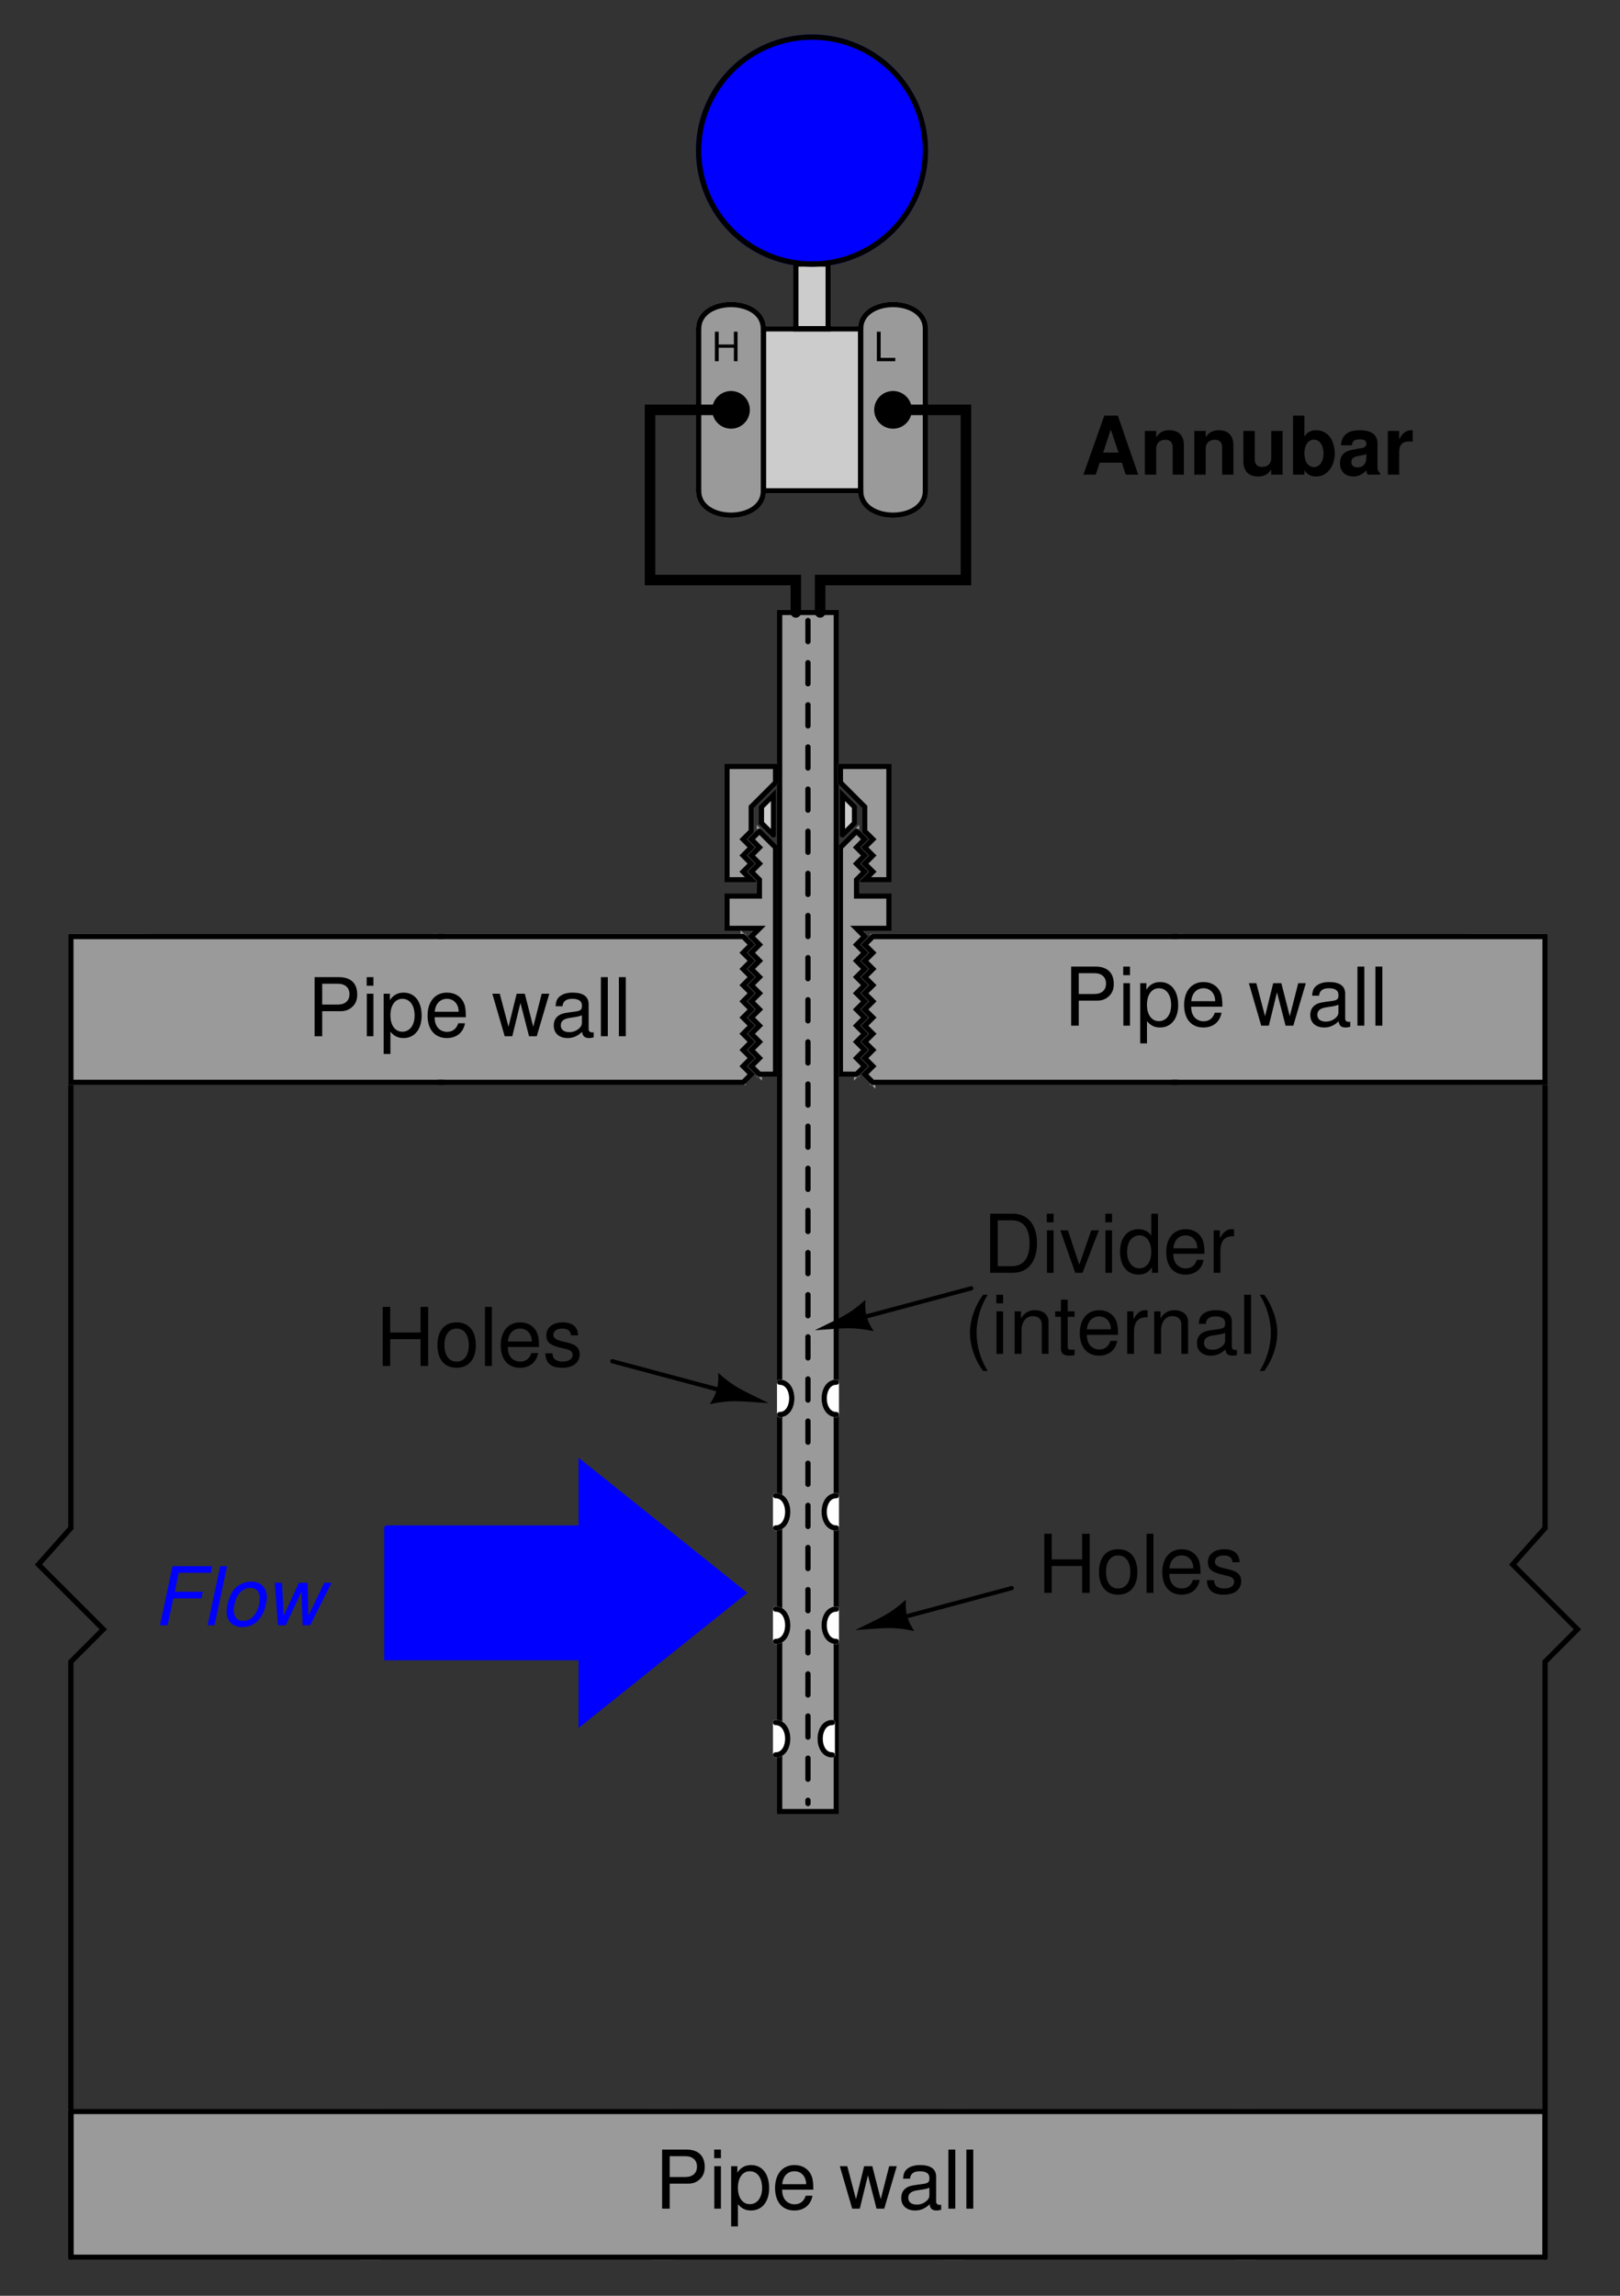 <?xml version="1.0" encoding="UTF-8"?>
<svg xmlns="http://www.w3.org/2000/svg" xmlns:xlink="http://www.w3.org/1999/xlink" viewBox="0 0 180 254.999" version="1.2">
<rect x="0" y="0" width="180" height="254.999" fill="#333333" stroke="none"/>
<defs>
<g>
<symbol overflow="visible" id="glyph0-0">
<path style="stroke:none;" d=""/>
</symbol>
<symbol overflow="visible" id="glyph0-1">
<path style="stroke:none;" d="M 1.656 -2.781 L 3.719 -2.781 C 4.234 -2.781 4.641 -2.938 4.984 -3.25 C 5.375 -3.609 5.547 -4.031 5.547 -4.641 C 5.547 -5.875 4.828 -6.562 3.531 -6.562 L 0.812 -6.562 L 0.812 0 L 1.656 0 Z M 1.656 -3.516 L 1.656 -5.828 L 3.406 -5.828 C 4.203 -5.828 4.688 -5.391 4.688 -4.672 C 4.688 -3.953 4.203 -3.516 3.406 -3.516 Z M 1.656 -3.516 "/>
</symbol>
<symbol overflow="visible" id="glyph0-2">
<path style="stroke:none;" d="M 1.344 -4.719 L 0.609 -4.719 L 0.609 0 L 1.344 0 Z M 1.344 -6.562 L 0.594 -6.562 L 0.594 -5.609 L 1.344 -5.609 Z M 1.344 -6.562 "/>
</symbol>
<symbol overflow="visible" id="glyph0-3">
<path style="stroke:none;" d="M 0.484 1.969 L 1.234 1.969 L 1.234 -0.5 C 1.641 -0.016 2.078 0.203 2.688 0.203 C 3.922 0.203 4.703 -0.781 4.703 -2.281 C 4.703 -3.859 3.938 -4.844 2.688 -4.844 C 2.047 -4.844 1.531 -4.562 1.172 -4 L 1.172 -4.719 L 0.484 -4.719 Z M 2.562 -4.156 C 3.391 -4.156 3.922 -3.422 3.922 -2.297 C 3.922 -1.219 3.375 -0.5 2.562 -0.5 C 1.75 -0.5 1.234 -1.219 1.234 -2.328 C 1.234 -3.422 1.75 -4.156 2.562 -4.156 Z M 2.562 -4.156 "/>
</symbol>
<symbol overflow="visible" id="glyph0-4">
<path style="stroke:none;" d="M 4.609 -2.109 C 4.609 -2.828 4.562 -3.266 4.422 -3.609 C 4.125 -4.391 3.406 -4.844 2.516 -4.844 C 1.203 -4.844 0.359 -3.859 0.359 -2.297 C 0.359 -0.734 1.172 0.203 2.5 0.203 C 3.578 0.203 4.328 -0.406 4.516 -1.438 L 3.766 -1.438 C 3.562 -0.812 3.125 -0.484 2.531 -0.484 C 2.047 -0.484 1.641 -0.703 1.391 -1.094 C 1.219 -1.375 1.156 -1.641 1.141 -2.109 Z M 1.156 -2.719 C 1.219 -3.594 1.75 -4.156 2.516 -4.156 C 3.281 -4.156 3.812 -3.562 3.812 -2.719 Z M 1.156 -2.719 "/>
</symbol>
<symbol overflow="visible" id="glyph0-5">
<path style="stroke:none;" d=""/>
</symbol>
<symbol overflow="visible" id="glyph0-6">
<path style="stroke:none;" d="M 4.984 0 L 6.375 -4.719 L 5.531 -4.719 L 4.594 -1.047 L 3.656 -4.719 L 2.75 -4.719 L 1.844 -1.047 L 0.875 -4.719 L 0.047 -4.719 L 1.422 0 L 2.266 0 L 3.172 -3.703 L 4.125 0 Z M 4.984 0 "/>
</symbol>
<symbol overflow="visible" id="glyph0-7">
<path style="stroke:none;" d="M 4.812 -0.438 C 4.734 -0.422 4.703 -0.422 4.656 -0.422 C 4.391 -0.422 4.25 -0.562 4.25 -0.797 L 4.25 -3.562 C 4.25 -4.406 3.641 -4.844 2.469 -4.844 C 1.781 -4.844 1.234 -4.656 0.906 -4.297 C 0.688 -4.062 0.609 -3.781 0.578 -3.328 L 1.344 -3.328 C 1.406 -3.891 1.75 -4.156 2.453 -4.156 C 3.125 -4.156 3.5 -3.906 3.5 -3.453 L 3.5 -3.266 C 3.484 -2.938 3.328 -2.812 2.719 -2.734 C 1.656 -2.594 1.5 -2.562 1.203 -2.453 C 0.656 -2.219 0.375 -1.797 0.375 -1.188 C 0.375 -0.328 0.969 0.203 1.922 0.203 C 2.516 0.203 3 0 3.531 -0.484 C 3.578 0 3.812 0.203 4.297 0.203 C 4.469 0.203 4.562 0.188 4.812 0.125 Z M 3.5 -1.484 C 3.5 -1.234 3.422 -1.078 3.203 -0.875 C 2.891 -0.594 2.531 -0.453 2.094 -0.453 C 1.5 -0.453 1.156 -0.734 1.156 -1.203 C 1.156 -1.703 1.484 -1.953 2.297 -2.062 C 3.094 -2.172 3.25 -2.219 3.5 -2.328 Z M 3.5 -1.484 "/>
</symbol>
<symbol overflow="visible" id="glyph0-8">
<path style="stroke:none;" d="M 1.375 -6.562 L 0.609 -6.562 L 0.609 0 L 1.375 0 Z M 1.375 -6.562 "/>
</symbol>
<symbol overflow="visible" id="glyph0-9">
<path style="stroke:none;" d="M 4.953 -2.984 L 4.953 0 L 5.797 0 L 5.797 -6.562 L 4.953 -6.562 L 4.953 -3.719 L 1.578 -3.719 L 1.578 -6.562 L 0.75 -6.562 L 0.75 0 L 1.578 0 L 1.578 -2.984 Z M 4.953 -2.984 "/>
</symbol>
<symbol overflow="visible" id="glyph0-10">
<path style="stroke:none;" d="M 2.453 -4.844 C 1.109 -4.844 0.328 -3.906 0.328 -2.328 C 0.328 -0.734 1.109 0.203 2.453 0.203 C 3.781 0.203 4.594 -0.734 4.594 -2.281 C 4.594 -3.922 3.812 -4.844 2.453 -4.844 Z M 2.453 -4.156 C 3.297 -4.156 3.812 -3.469 3.812 -2.297 C 3.812 -1.172 3.281 -0.484 2.453 -0.484 C 1.625 -0.484 1.109 -1.172 1.109 -2.328 C 1.109 -3.469 1.625 -4.156 2.453 -4.156 Z M 2.453 -4.156 "/>
</symbol>
<symbol overflow="visible" id="glyph0-11">
<path style="stroke:none;" d="M 3.938 -3.406 C 3.938 -4.328 3.328 -4.844 2.234 -4.844 C 1.141 -4.844 0.422 -4.281 0.422 -3.406 C 0.422 -2.672 0.797 -2.328 1.922 -2.047 L 2.625 -1.875 C 3.141 -1.75 3.344 -1.562 3.344 -1.234 C 3.344 -0.781 2.906 -0.484 2.25 -0.484 C 1.844 -0.484 1.5 -0.609 1.312 -0.797 C 1.203 -0.938 1.141 -1.078 1.094 -1.406 L 0.312 -1.406 C 0.344 -0.312 0.953 0.203 2.188 0.203 C 3.375 0.203 4.125 -0.375 4.125 -1.281 C 4.125 -1.984 3.734 -2.375 2.797 -2.594 L 2.078 -2.766 C 1.469 -2.922 1.203 -3.109 1.203 -3.453 C 1.203 -3.891 1.594 -4.156 2.203 -4.156 C 2.812 -4.156 3.125 -3.891 3.156 -3.406 Z M 3.938 -3.406 "/>
</symbol>
<symbol overflow="visible" id="glyph0-12">
<path style="stroke:none;" d="M 0.797 0 L 3.328 0 C 4.984 0 6 -1.234 6 -3.281 C 6 -5.312 5 -6.562 3.328 -6.562 L 0.797 -6.562 Z M 1.641 -0.734 L 1.641 -5.828 L 3.188 -5.828 C 4.484 -5.828 5.172 -4.953 5.172 -3.281 C 5.172 -1.609 4.484 -0.734 3.188 -0.734 Z M 1.641 -0.734 "/>
</symbol>
<symbol overflow="visible" id="glyph0-13">
<path style="stroke:none;" d="M 2.562 0 L 4.375 -4.719 L 3.531 -4.719 L 2.203 -0.891 L 0.938 -4.719 L 0.094 -4.719 L 1.75 0 Z M 2.562 0 "/>
</symbol>
<symbol overflow="visible" id="glyph0-14">
<path style="stroke:none;" d="M 4.453 -6.562 L 3.703 -6.562 L 3.703 -4.125 C 3.391 -4.594 2.891 -4.844 2.266 -4.844 C 1.031 -4.844 0.234 -3.875 0.234 -2.359 C 0.234 -0.781 1.016 0.203 2.281 0.203 C 2.938 0.203 3.391 -0.031 3.781 -0.625 L 3.781 0 L 4.453 0 Z M 2.391 -4.156 C 3.188 -4.156 3.703 -3.438 3.703 -2.297 C 3.703 -1.219 3.188 -0.5 2.391 -0.5 C 1.562 -0.5 1.016 -1.219 1.016 -2.328 C 1.016 -3.422 1.562 -4.156 2.391 -4.156 Z M 2.391 -4.156 "/>
</symbol>
<symbol overflow="visible" id="glyph0-15">
<path style="stroke:none;" d="M 0.625 -4.719 L 0.625 0 L 1.375 0 L 1.375 -2.453 C 1.391 -3.578 1.859 -4.094 2.891 -4.062 L 2.891 -4.828 C 2.766 -4.844 2.688 -4.844 2.594 -4.844 C 2.109 -4.844 1.75 -4.562 1.312 -3.859 L 1.312 -4.719 Z M 0.625 -4.719 "/>
</symbol>
<symbol overflow="visible" id="glyph0-16">
<path style="stroke:none;" d="M 2.125 -6.562 C 1.219 -5.375 0.656 -3.75 0.656 -2.328 C 0.656 -0.906 1.219 0.734 2.125 1.906 L 2.625 1.906 C 1.828 0.625 1.391 -0.891 1.391 -2.328 C 1.391 -3.766 1.828 -5.281 2.625 -6.562 Z M 2.125 -6.562 "/>
</symbol>
<symbol overflow="visible" id="glyph0-17">
<path style="stroke:none;" d="M 0.625 -4.719 L 0.625 0 L 1.391 0 L 1.391 -2.594 C 1.391 -3.562 1.891 -4.188 2.656 -4.188 C 3.266 -4.188 3.641 -3.828 3.641 -3.266 L 3.641 0 L 4.391 0 L 4.391 -3.562 C 4.391 -4.344 3.797 -4.844 2.891 -4.844 C 2.188 -4.844 1.734 -4.578 1.328 -3.922 L 1.328 -4.719 Z M 0.625 -4.719 "/>
</symbol>
<symbol overflow="visible" id="glyph0-18">
<path style="stroke:none;" d="M 2.281 -4.719 L 1.516 -4.719 L 1.516 -6.016 L 0.766 -6.016 L 0.766 -4.719 L 0.125 -4.719 L 0.125 -4.109 L 0.766 -4.109 L 0.766 -0.547 C 0.766 -0.047 1.094 0.203 1.672 0.203 C 1.875 0.203 2.031 0.188 2.281 0.141 L 2.281 -0.484 C 2.172 -0.453 2.078 -0.453 1.922 -0.453 C 1.609 -0.453 1.516 -0.547 1.516 -0.875 L 1.516 -4.109 L 2.281 -4.109 Z M 2.281 -4.719 "/>
</symbol>
<symbol overflow="visible" id="glyph0-19">
<path style="stroke:none;" d="M 0.844 1.906 C 1.734 0.734 2.297 -0.906 2.297 -2.328 C 2.297 -3.75 1.734 -5.375 0.844 -6.562 L 0.344 -6.562 C 1.141 -5.281 1.578 -3.766 1.578 -2.328 C 1.578 -0.891 1.141 0.625 0.344 1.906 Z M 0.844 1.906 "/>
</symbol>
<symbol overflow="visible" id="glyph1-0">
<path style="stroke:none;" d=""/>
</symbol>
<symbol overflow="visible" id="glyph1-1">
<path style="stroke:none;" d="M 2.297 -2.984 L 5.422 -2.984 L 5.578 -3.719 L 2.453 -3.719 L 2.891 -5.828 L 6.453 -5.828 L 6.609 -6.562 L 2.203 -6.562 L 0.812 0 L 1.656 0 Z M 2.297 -2.984 "/>
</symbol>
<symbol overflow="visible" id="glyph1-2">
<path style="stroke:none;" d="M 2.766 -6.562 L 2 -6.562 L 0.609 0 L 1.375 0 Z M 2.766 -6.562 "/>
</symbol>
<symbol overflow="visible" id="glyph1-3">
<path style="stroke:none;" d="M 3.453 -4.844 C 2.625 -4.844 1.875 -4.469 1.422 -3.812 C 1.016 -3.234 0.719 -2.234 0.719 -1.469 C 0.719 -0.484 1.406 0.203 2.422 0.203 C 3.281 0.203 3.969 -0.141 4.469 -0.844 C 4.891 -1.406 5.188 -2.391 5.188 -3.172 C 5.188 -3.641 5 -4.109 4.688 -4.406 C 4.391 -4.703 3.984 -4.844 3.453 -4.844 Z M 3.344 -4.156 C 4 -4.156 4.391 -3.734 4.391 -3 C 4.391 -2.469 4.25 -1.875 4 -1.438 C 3.656 -0.812 3.172 -0.484 2.547 -0.484 C 1.906 -0.484 1.516 -0.922 1.516 -1.656 C 1.516 -2.172 1.672 -2.766 1.906 -3.219 C 2.234 -3.828 2.75 -4.156 3.344 -4.156 Z M 3.344 -4.156 "/>
</symbol>
<symbol overflow="visible" id="glyph1-4">
<path style="stroke:none;" d="M 5 0 L 7.375 -4.719 L 6.562 -4.719 L 4.797 -1.047 L 4.703 -4.719 L 3.75 -4.719 L 2.047 -1.047 L 1.875 -4.719 L 1.062 -4.719 L 1.422 0 L 2.281 0 L 4.047 -3.766 L 4.156 0 Z M 5 0 "/>
</symbol>
<symbol overflow="visible" id="glyph2-0">
<path style="stroke:none;" d=""/>
</symbol>
<symbol overflow="visible" id="glyph2-1">
<path style="stroke:none;" d="M 2.484 -1.5 L 2.484 0 L 2.891 0 L 2.891 -3.281 L 2.484 -3.281 L 2.484 -1.859 L 0.797 -1.859 L 0.797 -3.281 L 0.375 -3.281 L 0.375 0 L 0.797 0 L 0.797 -1.5 Z M 2.484 -1.5 "/>
</symbol>
<symbol overflow="visible" id="glyph2-2">
<path style="stroke:none;" d="M 0.781 -3.281 L 0.359 -3.281 L 0.359 0 L 2.406 0 L 2.406 -0.375 L 0.781 -0.375 Z M 0.781 -3.281 "/>
</symbol>
<symbol overflow="visible" id="glyph3-0">
<path style="stroke:none;" d=""/>
</symbol>
<symbol overflow="visible" id="glyph3-1">
<path style="stroke:none;" d="M 4.516 -1.328 L 4.938 0 L 6.328 0 L 4.062 -6.562 L 2.562 -6.562 L 0.234 0 L 1.609 0 L 2.047 -1.328 Z M 4.141 -2.453 L 2.438 -2.453 L 3.281 -5.016 Z M 4.141 -2.453 "/>
</symbol>
<symbol overflow="visible" id="glyph3-2">
<path style="stroke:none;" d="M 0.562 -4.859 L 0.562 0 L 1.828 0 L 1.828 -2.922 C 1.828 -3.484 2.219 -3.875 2.844 -3.875 C 3.391 -3.875 3.656 -3.578 3.656 -3 L 3.656 0 L 4.906 0 L 4.906 -3.266 C 4.906 -4.344 4.328 -4.938 3.281 -4.938 C 2.625 -4.938 2.188 -4.703 1.828 -4.156 L 1.828 -4.859 Z M 0.562 -4.859 "/>
</symbol>
<symbol overflow="visible" id="glyph3-3">
<path style="stroke:none;" d="M 4.875 0 L 4.875 -4.859 L 3.609 -4.859 L 3.609 -1.812 C 3.609 -1.234 3.219 -0.859 2.594 -0.859 C 2.047 -0.859 1.781 -1.156 1.781 -1.734 L 1.781 -4.859 L 0.516 -4.859 L 0.516 -1.469 C 0.516 -0.391 1.109 0.203 2.156 0.203 C 2.812 0.203 3.25 -0.031 3.609 -0.578 L 3.609 0 Z M 4.875 0 "/>
</symbol>
<symbol overflow="visible" id="glyph3-4">
<path style="stroke:none;" d="M 0.531 -6.562 L 0.531 0 L 1.797 0 L 1.797 -0.5 C 2.094 -0.016 2.516 0.203 3.125 0.203 C 4.297 0.203 5.172 -0.906 5.172 -2.359 C 5.172 -3.031 4.984 -3.688 4.656 -4.156 C 4.312 -4.641 3.719 -4.938 3.125 -4.938 C 2.516 -4.938 2.094 -4.719 1.797 -4.234 L 1.797 -6.562 Z M 2.859 -3.891 C 3.469 -3.891 3.922 -3.266 3.922 -2.359 C 3.922 -1.469 3.484 -0.844 2.859 -0.844 C 2.219 -0.844 1.797 -1.453 1.797 -2.391 C 1.797 -3.281 2.219 -3.891 2.859 -3.891 Z M 2.859 -3.891 "/>
</symbol>
<symbol overflow="visible" id="glyph3-5">
<path style="stroke:none;" d="M 4.719 -0.156 C 4.5 -0.359 4.422 -0.5 4.422 -0.75 L 4.422 -3.453 C 4.422 -4.438 3.75 -4.938 2.438 -4.938 C 1.125 -4.938 0.438 -4.391 0.359 -3.266 L 1.578 -3.266 C 1.641 -3.766 1.844 -3.922 2.469 -3.922 C 2.953 -3.922 3.188 -3.766 3.188 -3.438 C 3.188 -3.281 3.109 -3.141 2.984 -3.062 C 2.812 -2.969 2.812 -2.969 2.188 -2.875 L 1.688 -2.781 C 0.719 -2.625 0.25 -2.125 0.25 -1.25 C 0.25 -0.375 0.844 0.203 1.734 0.203 C 2.266 0.203 2.75 -0.016 3.203 -0.484 C 3.203 -0.234 3.234 -0.141 3.344 0 L 4.719 0 Z M 3.188 -1.953 C 3.188 -1.219 2.828 -0.812 2.203 -0.812 C 1.766 -0.812 1.516 -1.031 1.516 -1.391 C 1.516 -1.766 1.703 -1.953 2.234 -2.062 L 2.656 -2.141 C 3 -2.203 3.047 -2.219 3.188 -2.297 Z M 3.188 -1.953 "/>
</symbol>
<symbol overflow="visible" id="glyph3-6">
<path style="stroke:none;" d="M 0.562 -4.859 L 0.562 0 L 1.828 0 L 1.828 -2.578 C 1.828 -3.328 2.203 -3.688 2.938 -3.688 C 3.062 -3.688 3.156 -3.688 3.328 -3.656 L 3.328 -4.938 C 3.266 -4.938 3.234 -4.938 3.172 -4.938 C 2.594 -4.938 2.109 -4.562 1.828 -3.906 L 1.828 -4.859 Z M 0.562 -4.859 "/>
</symbol>
</g>
<clipPath id="clip1">
  <path d="M 0.5 99 L 17 99 L 17 254.5 L 0.5 254.5 Z M 0.5 99 "/>
</clipPath>
<clipPath id="clip2">
  <path d="M 163 99 L 179.5 99 L 179.5 254.5 L 163 254.5 Z M 163 99 "/>
</clipPath>
<clipPath id="clip3">
  <path d="M 72 0.5 L 108 0.5 L 108 35 L 72 35 Z M 72 0.5 "/>
</clipPath>
<clipPath id="clip4">
  <path d="M 72 0.5 L 108 0.5 L 108 35 L 72 35 Z M 72 0.5 "/>
</clipPath>
</defs>
<g id="surface1">
<path style="fill-rule:evenodd;fill:rgb(60.352%,60.352%,60.352%);fill-opacity:1;stroke-width:5.85;stroke-linecap:round;stroke-linejoin:miter;stroke:rgb(60.352%,60.352%,60.352%);stroke-opacity:1;stroke-miterlimit:6;" d="M 964.766 1504.756 L 964.766 1342.763 L 955.742 1351.748 L 964.766 1360.732 L 955.742 1369.756 L 964.766 1378.74 L 955.742 1387.763 L 964.766 1396.748 L 955.742 1405.732 L 964.766 1414.756 L 955.742 1423.74 L 964.766 1432.763 L 955.742 1441.748 L 964.766 1450.732 L 955.742 1459.756 L 964.766 1468.74 L 955.742 1477.763 L 964.766 1486.748 L 955.742 1495.732 L 964.766 1504.756 " transform="matrix(0.1,0,0,-0.1,0.5,254.499)"/>
<path style="fill-rule:evenodd;fill:rgb(60.352%,60.352%,60.352%);fill-opacity:1;stroke-width:5.85;stroke-linecap:round;stroke-linejoin:miter;stroke:rgb(60.352%,60.352%,60.352%);stroke-opacity:1;stroke-miterlimit:6;" d="M 964.766 1342.763 L 1306.758 1342.763 L 1306.758 1504.756 L 964.766 1504.756 Z M 964.766 1342.763 " transform="matrix(0.1,0,0,-0.1,0.5,254.499)"/>
<path style="fill-rule:evenodd;fill:rgb(60.352%,60.352%,60.352%);fill-opacity:1;stroke-width:5.85;stroke-linecap:round;stroke-linejoin:miter;stroke:rgb(60.352%,60.352%,60.352%);stroke-opacity:1;stroke-miterlimit:6;" d="M 73.75 37.763 L 415.742 37.763 L 415.742 199.756 L 73.75 199.756 Z M 73.75 37.763 " transform="matrix(0.1,0,0,-0.1,0.5,254.499)"/>
<path style="fill-rule:evenodd;fill:rgb(60.352%,60.352%,60.352%);fill-opacity:1;stroke-width:5.85;stroke-linecap:round;stroke-linejoin:miter;stroke:rgb(60.352%,60.352%,60.352%);stroke-opacity:1;stroke-miterlimit:6;" d="M 397.734 37.763 L 739.766 37.763 L 739.766 199.756 L 397.734 199.756 Z M 397.734 37.763 " transform="matrix(0.1,0,0,-0.1,0.5,254.499)"/>
<path style="fill-rule:evenodd;fill:rgb(60.352%,60.352%,60.352%);fill-opacity:1;stroke-width:5.85;stroke-linecap:round;stroke-linejoin:miter;stroke:rgb(60.352%,60.352%,60.352%);stroke-opacity:1;stroke-miterlimit:6;" d="M 721.758 37.763 L 1063.75 37.763 L 1063.75 199.756 L 721.758 199.756 Z M 721.758 37.763 " transform="matrix(0.1,0,0,-0.1,0.5,254.499)"/>
<path style="fill-rule:evenodd;fill:rgb(60.352%,60.352%,60.352%);fill-opacity:1;stroke-width:5.85;stroke-linecap:round;stroke-linejoin:miter;stroke:rgb(60.352%,60.352%,60.352%);stroke-opacity:1;stroke-miterlimit:6;" d="M 1045.742 37.763 L 1387.734 37.763 L 1387.734 199.756 L 1045.742 199.756 Z M 1045.742 37.763 " transform="matrix(0.1,0,0,-0.1,0.5,254.499)"/>
<path style="fill-rule:evenodd;fill:rgb(60.352%,60.352%,60.352%);fill-opacity:1;stroke-width:5.85;stroke-linecap:round;stroke-linejoin:miter;stroke:rgb(60.352%,60.352%,60.352%);stroke-opacity:1;stroke-miterlimit:6;" d="M 1369.766 37.763 L 1711.758 37.763 L 1711.758 199.756 L 1369.766 199.756 Z M 1369.766 37.763 " transform="matrix(0.1,0,0,-0.1,0.5,254.499)"/>
<path style="fill:none;stroke-width:5.85;stroke-linecap:round;stroke-linejoin:miter;stroke:rgb(0%,0%,0%);stroke-opacity:1;stroke-miterlimit:6;" d="M 964.766 1504.756 L 1621.758 1504.756 L 1621.758 1342.763 L 964.766 1342.763 L 955.742 1351.748 L 964.766 1360.732 L 955.742 1369.756 L 964.766 1378.74 L 955.742 1387.763 L 964.766 1396.748 L 955.742 1405.732 L 964.766 1414.756 L 955.742 1423.74 L 964.766 1432.763 L 955.742 1441.748 L 964.766 1450.732 L 955.742 1459.756 L 964.766 1468.74 L 955.742 1477.763 L 964.766 1486.748 L 955.742 1495.732 L 964.766 1504.756 " transform="matrix(0.1,0,0,-0.1,0.5,254.499)"/>
<path style="fill:none;stroke-width:5.85;stroke-linecap:round;stroke-linejoin:miter;stroke:rgb(0%,0%,0%);stroke-opacity:1;stroke-miterlimit:6;" d="M 73.75 199.756 L 73.75 37.763 L 1711.758 37.763 L 1711.758 199.756 L 73.75 199.756 " transform="matrix(0.1,0,0,-0.1,0.5,254.499)"/>
<g clip-path="url(#clip1)" clip-rule="nonzero">
<path style="fill:none;stroke-width:5.85;stroke-linecap:round;stroke-linejoin:miter;stroke:rgb(0%,0%,0%);stroke-opacity:1;stroke-miterlimit:6;" d="M 73.75 37.763 L 73.75 699.248 L 109.766 735.263 L 37.734 807.256 L 73.75 847.763 L 73.75 1504.756 " transform="matrix(0.1,0,0,-0.1,0.5,254.499)"/>
</g>
<g clip-path="url(#clip2)" clip-rule="nonzero">
<path style="fill:none;stroke-width:5.85;stroke-linecap:round;stroke-linejoin:miter;stroke:rgb(0%,0%,0%);stroke-opacity:1;stroke-miterlimit:6;" d="M 1711.758 37.763 L 1711.758 699.248 L 1747.734 735.263 L 1675.742 807.256 L 1711.758 847.763 L 1711.758 1504.756 " transform="matrix(0.1,0,0,-0.1,0.5,254.499)"/>
</g>
<g style="fill:rgb(0%,0%,0%);fill-opacity:1;">
  <use xlink:href="#glyph0-1" x="72.755" y="245.324"/>
  <use xlink:href="#glyph0-2" x="78.758" y="245.324"/>
  <use xlink:href="#glyph0-3" x="80.756" y="245.324"/>
  <use xlink:href="#glyph0-4" x="85.76" y="245.324"/>
  <use xlink:href="#glyph0-5" x="90.764" y="245.324"/>
  <use xlink:href="#glyph0-6" x="93.266" y="245.324"/>
  <use xlink:href="#glyph0-7" x="99.764" y="245.324"/>
  <use xlink:href="#glyph0-8" x="104.768" y="245.324"/>
  <use xlink:href="#glyph0-8" x="106.766" y="245.324"/>
</g>
<path style="fill-rule:evenodd;fill:rgb(60.352%,60.352%,60.352%);fill-opacity:1;stroke-width:5.85;stroke-linecap:round;stroke-linejoin:miter;stroke:rgb(60.352%,60.352%,60.352%);stroke-opacity:1;stroke-miterlimit:6;" d="M 838.75 1513.74 L 838.75 1351.748 L 829.766 1360.732 L 838.75 1369.756 L 829.766 1378.74 L 838.75 1387.763 L 829.766 1396.748 L 838.75 1405.732 L 829.766 1414.756 L 838.75 1423.74 L 829.766 1432.763 L 838.75 1441.748 L 829.766 1450.732 L 838.75 1459.756 L 829.766 1468.74 L 838.75 1477.763 L 829.766 1486.748 L 838.75 1495.732 L 829.766 1504.756 L 838.75 1513.74 " transform="matrix(0.1,0,0,-0.1,0.5,254.499)"/>
<path style="fill-rule:evenodd;fill:rgb(60.352%,60.352%,60.352%);fill-opacity:1;stroke-width:5.85;stroke-linecap:round;stroke-linejoin:miter;stroke:rgb(60.352%,60.352%,60.352%);stroke-opacity:1;stroke-miterlimit:6;" d="M 946.758 1513.74 L 946.758 1351.748 L 955.742 1360.732 L 946.758 1369.756 L 955.742 1378.74 L 946.758 1387.763 L 955.742 1396.748 L 946.758 1405.732 L 955.742 1414.756 L 946.758 1423.74 L 955.742 1432.763 L 946.758 1441.748 L 955.742 1450.732 L 946.758 1459.756 L 955.742 1468.74 L 946.758 1477.763 L 955.742 1486.748 L 946.758 1495.732 L 955.742 1504.756 L 946.758 1513.74 " transform="matrix(0.1,0,0,-0.1,0.5,254.499)"/>
<path style="fill-rule:evenodd;fill:rgb(60.352%,60.352%,60.352%);fill-opacity:1;stroke-width:5.85;stroke-linecap:round;stroke-linejoin:miter;stroke:rgb(60.352%,60.352%,60.352%);stroke-opacity:1;stroke-miterlimit:6;" d="M 802.734 1513.74 L 838.75 1513.74 L 838.75 1549.756 L 802.734 1549.756 Z M 802.734 1513.74 " transform="matrix(0.1,0,0,-0.1,0.5,254.499)"/>
<path style="fill-rule:evenodd;fill:rgb(60.352%,60.352%,60.352%);fill-opacity:1;stroke-width:5.85;stroke-linecap:round;stroke-linejoin:miter;stroke:rgb(60.352%,60.352%,60.352%);stroke-opacity:1;stroke-miterlimit:6;" d="M 946.758 1513.74 L 982.734 1513.74 L 982.734 1549.756 L 946.758 1549.756 Z M 946.758 1513.74 " transform="matrix(0.1,0,0,-0.1,0.5,254.499)"/>
<path style="fill-rule:evenodd;fill:rgb(60.352%,60.352%,60.352%);fill-opacity:1;stroke-width:5.85;stroke-linecap:round;stroke-linejoin:miter;stroke:rgb(60.352%,60.352%,60.352%);stroke-opacity:1;stroke-miterlimit:6;" d="M 838.75 1351.748 L 856.758 1351.748 L 856.758 1549.756 L 838.75 1549.756 Z M 838.75 1351.748 " transform="matrix(0.1,0,0,-0.1,0.5,254.499)"/>
<path style="fill-rule:evenodd;fill:rgb(60.352%,60.352%,60.352%);fill-opacity:1;stroke-width:5.85;stroke-linecap:round;stroke-linejoin:miter;stroke:rgb(60.352%,60.352%,60.352%);stroke-opacity:1;stroke-miterlimit:6;" d="M 928.75 1351.748 L 946.758 1351.748 L 946.758 1549.756 L 928.75 1549.756 Z M 928.75 1351.748 " transform="matrix(0.1,0,0,-0.1,0.5,254.499)"/>
<path style="fill-rule:evenodd;fill:rgb(60.352%,60.352%,60.352%);fill-opacity:1;stroke-width:5.85;stroke-linecap:round;stroke-linejoin:miter;stroke:rgb(60.352%,60.352%,60.352%);stroke-opacity:1;stroke-miterlimit:6;" d="M 856.758 1549.756 L 838.75 1549.756 L 838.75 1621.748 L 856.758 1603.74 L 856.758 1549.756 " transform="matrix(0.1,0,0,-0.1,0.5,254.499)"/>
<path style="fill-rule:evenodd;fill:rgb(60.352%,60.352%,60.352%);fill-opacity:1;stroke-width:5.85;stroke-linecap:round;stroke-linejoin:miter;stroke:rgb(60.352%,60.352%,60.352%);stroke-opacity:1;stroke-miterlimit:6;" d="M 928.75 1549.756 L 946.758 1549.756 L 946.758 1621.748 L 928.75 1603.74 L 928.75 1549.756 " transform="matrix(0.1,0,0,-0.1,0.5,254.499)"/>
<path style="fill-rule:evenodd;fill:rgb(60.352%,60.352%,60.352%);fill-opacity:1;stroke-width:5.85;stroke-linecap:round;stroke-linejoin:miter;stroke:rgb(60.352%,60.352%,60.352%);stroke-opacity:1;stroke-miterlimit:6;" d="M 838.75 1621.748 L 838.75 1567.763 L 829.766 1576.748 L 838.75 1585.732 L 829.766 1594.756 L 838.75 1603.74 L 829.766 1612.763 L 838.75 1621.748 " transform="matrix(0.1,0,0,-0.1,0.5,254.499)"/>
<path style="fill-rule:evenodd;fill:rgb(60.352%,60.352%,60.352%);fill-opacity:1;stroke-width:5.85;stroke-linecap:round;stroke-linejoin:miter;stroke:rgb(60.352%,60.352%,60.352%);stroke-opacity:1;stroke-miterlimit:6;" d="M 946.758 1621.748 L 946.758 1567.763 L 955.742 1576.748 L 946.758 1585.732 L 955.742 1594.756 L 946.758 1603.74 L 955.742 1612.763 L 946.758 1621.748 " transform="matrix(0.1,0,0,-0.1,0.5,254.499)"/>
<path style="fill:none;stroke-width:5.85;stroke-linecap:round;stroke-linejoin:miter;stroke:rgb(0%,0%,0%);stroke-opacity:1;stroke-miterlimit:6;" d="M 838.75 1621.748 L 856.758 1603.74 L 856.758 1351.748 L 838.75 1351.748 L 829.766 1360.732 L 838.75 1369.756 L 829.766 1378.74 L 838.75 1387.763 L 829.766 1396.748 L 838.75 1405.732 L 829.766 1414.756 L 838.75 1423.74 L 829.766 1432.763 L 838.75 1441.748 L 829.766 1450.732 L 838.75 1459.756 L 829.766 1468.74 L 838.75 1477.763 L 829.766 1486.748 L 838.75 1495.732 L 829.766 1504.756 L 838.75 1513.74 L 802.734 1513.74 L 802.734 1549.756 L 838.75 1549.756 L 838.75 1567.763 L 829.766 1576.748 L 838.75 1585.732 L 829.766 1594.756 L 838.75 1603.74 L 829.766 1612.763 L 838.75 1621.748 " transform="matrix(0.1,0,0,-0.1,0.5,254.499)"/>
<path style="fill:none;stroke-width:5.85;stroke-linecap:round;stroke-linejoin:miter;stroke:rgb(0%,0%,0%);stroke-opacity:1;stroke-miterlimit:6;" d="M 946.758 1621.748 L 928.75 1603.74 L 928.75 1351.748 L 946.758 1351.748 L 955.742 1360.732 L 946.758 1369.756 L 955.742 1378.74 L 946.758 1387.763 L 955.742 1396.748 L 946.758 1405.732 L 955.742 1414.756 L 946.758 1423.74 L 955.742 1432.763 L 946.758 1441.748 L 955.742 1450.732 L 946.758 1459.756 L 955.742 1468.74 L 946.758 1477.763 L 955.742 1486.748 L 946.758 1495.732 L 955.742 1504.756 L 946.758 1513.74 L 982.734 1513.74 L 982.734 1549.756 L 946.758 1549.756 L 946.758 1567.763 L 955.742 1576.748 L 946.758 1585.732 L 955.742 1594.756 L 946.758 1603.74 L 955.742 1612.763 L 946.758 1621.748 " transform="matrix(0.1,0,0,-0.1,0.5,254.499)"/>
<path style="fill-rule:evenodd;fill:rgb(60.352%,60.352%,60.352%);fill-opacity:1;stroke-width:5.85;stroke-linecap:round;stroke-linejoin:miter;stroke:rgb(60.352%,60.352%,60.352%);stroke-opacity:1;stroke-miterlimit:6;" d="M 1306.758 1342.763 L 1711.758 1342.763 L 1711.758 1504.756 L 1306.758 1504.756 Z M 1306.758 1342.763 " transform="matrix(0.1,0,0,-0.1,0.5,254.499)"/>
<g style="fill:rgb(0%,0%,0%);fill-opacity:1;">
  <use xlink:href="#glyph0-1" x="118.205" y="113.924"/>
  <use xlink:href="#glyph0-2" x="124.208" y="113.924"/>
  <use xlink:href="#glyph0-3" x="126.206" y="113.924"/>
  <use xlink:href="#glyph0-4" x="131.21" y="113.924"/>
  <use xlink:href="#glyph0-5" x="136.214" y="113.924"/>
  <use xlink:href="#glyph0-6" x="138.716" y="113.924"/>
  <use xlink:href="#glyph0-7" x="145.214" y="113.924"/>
  <use xlink:href="#glyph0-8" x="150.218" y="113.924"/>
  <use xlink:href="#glyph0-8" x="152.216" y="113.924"/>
</g>
<path style="fill:none;stroke-width:5.85;stroke-linecap:round;stroke-linejoin:miter;stroke:rgb(0%,0%,0%);stroke-opacity:1;stroke-miterlimit:6;" d="M 1297.734 1342.763 L 1711.758 1342.763 L 1711.758 1504.756 L 1297.734 1504.756 " transform="matrix(0.1,0,0,-0.1,0.5,254.499)"/>
<path style="fill-rule:evenodd;fill:rgb(60.352%,60.352%,60.352%);fill-opacity:1;stroke-width:5.85;stroke-linecap:round;stroke-linejoin:miter;stroke:rgb(60.352%,60.352%,60.352%);stroke-opacity:1;stroke-miterlimit:6;" d="M 820.742 1342.763 L 820.742 1504.756 L 829.766 1495.732 L 820.742 1486.748 L 829.766 1477.763 L 820.742 1468.74 L 829.766 1459.756 L 820.742 1450.732 L 829.766 1441.748 L 820.742 1432.763 L 829.766 1423.74 L 820.742 1414.756 L 829.766 1405.732 L 820.742 1396.748 L 829.766 1387.763 L 820.742 1378.74 L 829.766 1369.756 L 820.742 1360.732 L 829.766 1351.748 L 820.742 1342.763 " transform="matrix(0.1,0,0,-0.1,0.5,254.499)"/>
<path style="fill-rule:evenodd;fill:rgb(60.352%,60.352%,60.352%);fill-opacity:1;stroke-width:5.85;stroke-linecap:round;stroke-linejoin:miter;stroke:rgb(60.352%,60.352%,60.352%);stroke-opacity:1;stroke-miterlimit:6;" d="M 478.75 1342.763 L 820.742 1342.763 L 820.742 1504.756 L 478.75 1504.756 Z M 478.75 1342.763 " transform="matrix(0.1,0,0,-0.1,0.5,254.499)"/>
<path style="fill:none;stroke-width:5.85;stroke-linecap:round;stroke-linejoin:miter;stroke:rgb(0%,0%,0%);stroke-opacity:1;stroke-miterlimit:6;" d="M 820.742 1342.763 L 163.75 1342.763 L 163.75 1504.756 L 820.742 1504.756 L 829.766 1495.732 L 820.742 1486.748 L 829.766 1477.763 L 820.742 1468.74 L 829.766 1459.756 L 820.742 1450.732 L 829.766 1441.748 L 820.742 1432.763 L 829.766 1423.74 L 820.742 1414.756 L 829.766 1405.732 L 820.742 1396.748 L 829.766 1387.763 L 820.742 1378.74 L 829.766 1369.756 L 820.742 1360.732 L 829.766 1351.748 L 820.742 1342.763 " transform="matrix(0.1,0,0,-0.1,0.5,254.499)"/>
<path style="fill-rule:evenodd;fill:rgb(60.352%,60.352%,60.352%);fill-opacity:1;stroke-width:5.85;stroke-linecap:round;stroke-linejoin:miter;stroke:rgb(60.352%,60.352%,60.352%);stroke-opacity:1;stroke-miterlimit:6;" d="M 73.75 1342.763 L 478.75 1342.763 L 478.75 1504.756 L 73.75 1504.756 Z M 73.75 1342.763 " transform="matrix(0.1,0,0,-0.1,0.5,254.499)"/>
<g style="fill:rgb(0%,0%,0%);fill-opacity:1;">
  <use xlink:href="#glyph0-1" x="34.145" y="115.097"/>
  <use xlink:href="#glyph0-2" x="40.148" y="115.097"/>
  <use xlink:href="#glyph0-3" x="42.146" y="115.097"/>
  <use xlink:href="#glyph0-4" x="47.15" y="115.097"/>
  <use xlink:href="#glyph0-5" x="52.154" y="115.097"/>
  <use xlink:href="#glyph0-6" x="54.656" y="115.097"/>
  <use xlink:href="#glyph0-7" x="61.154" y="115.097"/>
  <use xlink:href="#glyph0-8" x="66.158" y="115.097"/>
  <use xlink:href="#glyph0-8" x="68.156" y="115.097"/>
</g>
<path style="fill:none;stroke-width:5.85;stroke-linecap:round;stroke-linejoin:miter;stroke:rgb(0%,0%,0%);stroke-opacity:1;stroke-miterlimit:6;" d="M 487.734 1504.756 L 73.75 1504.756 L 73.75 1342.763 L 487.734 1342.763 " transform="matrix(0.1,0,0,-0.1,0.5,254.499)"/>
<path style="fill-rule:evenodd;fill:rgb(0%,0%,100%);fill-opacity:1;stroke-width:5.85;stroke-linecap:round;stroke-linejoin:miter;stroke:rgb(0%,0%,100%);stroke-opacity:1;stroke-miterlimit:6;" d="M 424.766 847.763 L 424.766 703.74 L 640.742 703.74 L 640.742 631.748 L 820.742 775.732 L 640.742 919.756 L 640.742 847.763 L 424.766 847.763 " transform="matrix(0.1,0,0,-0.1,0.5,254.499)"/>
<g style="fill:rgb(0%,0%,100%);fill-opacity:1;">
  <use xlink:href="#glyph1-1" x="16.964" y="180.524"/>
  <use xlink:href="#glyph1-2" x="22.463" y="180.524"/>
  <use xlink:href="#glyph1-3" x="24.461" y="180.524"/>
  <use xlink:href="#glyph1-4" x="29.465" y="180.524"/>
</g>
<path style="fill-rule:evenodd;fill:rgb(60.352%,60.352%,60.352%);fill-opacity:1;stroke-width:5.85;stroke-linecap:round;stroke-linejoin:miter;stroke:rgb(60.352%,60.352%,60.352%);stroke-opacity:1;stroke-miterlimit:6;" d="M 771.25 2179.756 C 771.25 2215.732 843.242 2215.732 843.242 2179.756 " transform="matrix(0.1,0,0,-0.1,0.5,254.499)"/>
<path style="fill-rule:evenodd;fill:rgb(60.352%,60.352%,60.352%);fill-opacity:1;stroke-width:5.85;stroke-linecap:round;stroke-linejoin:miter;stroke:rgb(60.352%,60.352%,60.352%);stroke-opacity:1;stroke-miterlimit:6;" d="M 771.25 1999.756 C 771.25 1963.74 843.242 1963.74 843.242 1999.756 " transform="matrix(0.1,0,0,-0.1,0.5,254.499)"/>
<path style="fill-rule:evenodd;fill:rgb(80.077%,80.077%,80.077%);fill-opacity:1;stroke-width:5.85;stroke-linecap:round;stroke-linejoin:miter;stroke:rgb(80.077%,80.077%,80.077%);stroke-opacity:1;stroke-miterlimit:6;" d="M 879.258 2179.756 L 915.234 2179.756 L 915.234 2251.748 L 879.258 2251.748 Z M 879.258 2179.756 " transform="matrix(0.1,0,0,-0.1,0.5,254.499)"/>
<path style=" stroke:none;fill-rule:evenodd;fill:rgb(0%,0%,100%);fill-opacity:1;" d="M 102.824 16.723 C 102.824 9.766 97.184 4.125 90.227 4.125 C 83.266 4.125 77.625 9.766 77.625 16.723 C 77.625 23.684 83.266 29.324 90.227 29.324 C 97.184 29.324 102.824 23.684 102.824 16.723 "/>
<g clip-path="url(#clip3)" clip-rule="nonzero">
<path style="fill:none;stroke-width:5.85;stroke-linecap:round;stroke-linejoin:miter;stroke:rgb(0%,0%,100%);stroke-opacity:1;stroke-miterlimit:6;" d="M 1023.242 2377.763 C 1023.242 2447.334 966.836 2503.74 897.266 2503.74 C 827.656 2503.74 771.25 2447.334 771.25 2377.763 C 771.25 2308.154 827.656 2251.748 897.266 2251.748 C 966.836 2251.748 1023.242 2308.154 1023.242 2377.763 " transform="matrix(0.1,0,0,-0.1,0.5,254.499)"/>
</g>
<path style="fill-rule:evenodd;fill:rgb(60.352%,60.352%,60.352%);fill-opacity:1;stroke-width:5.85;stroke-linecap:round;stroke-linejoin:miter;stroke:rgb(60.352%,60.352%,60.352%);stroke-opacity:1;stroke-miterlimit:6;" d="M 771.25 1999.756 L 843.242 1999.756 L 843.242 2179.756 L 771.25 2179.756 Z M 771.25 1999.756 " transform="matrix(0.1,0,0,-0.1,0.5,254.499)"/>
<path style="fill-rule:evenodd;fill:rgb(0%,0%,0%);fill-opacity:1;stroke-width:5.85;stroke-linecap:round;stroke-linejoin:miter;stroke:rgb(0%,0%,0%);stroke-opacity:1;stroke-miterlimit:6;" d="M 825.234 2089.756 C 825.234 2099.677 817.188 2107.763 807.266 2107.763 C 797.305 2107.763 789.258 2099.677 789.258 2089.756 C 789.258 2079.795 797.305 2071.748 807.266 2071.748 C 817.188 2071.748 825.234 2079.795 825.234 2089.756 " transform="matrix(0.1,0,0,-0.1,0.5,254.499)"/>
<path style="fill-rule:evenodd;fill:rgb(60.352%,60.352%,60.352%);fill-opacity:1;stroke-width:5.85;stroke-linecap:round;stroke-linejoin:miter;stroke:rgb(60.352%,60.352%,60.352%);stroke-opacity:1;stroke-miterlimit:6;" d="M 951.25 2179.756 C 951.25 2215.732 1023.242 2215.732 1023.242 2179.756 " transform="matrix(0.1,0,0,-0.1,0.5,254.499)"/>
<path style="fill-rule:evenodd;fill:rgb(60.352%,60.352%,60.352%);fill-opacity:1;stroke-width:5.85;stroke-linecap:round;stroke-linejoin:miter;stroke:rgb(60.352%,60.352%,60.352%);stroke-opacity:1;stroke-miterlimit:6;" d="M 951.25 1999.756 C 951.25 1963.74 1023.242 1963.74 1023.242 1999.756 " transform="matrix(0.1,0,0,-0.1,0.5,254.499)"/>
<path style="fill-rule:evenodd;fill:rgb(60.352%,60.352%,60.352%);fill-opacity:1;stroke-width:5.85;stroke-linecap:round;stroke-linejoin:miter;stroke:rgb(60.352%,60.352%,60.352%);stroke-opacity:1;stroke-miterlimit:6;" d="M 951.25 1999.756 L 1023.242 1999.756 L 1023.242 2179.756 L 951.25 2179.756 Z M 951.25 1999.756 " transform="matrix(0.1,0,0,-0.1,0.5,254.499)"/>
<path style="fill-rule:evenodd;fill:rgb(0%,0%,0%);fill-opacity:1;stroke-width:5.85;stroke-linecap:round;stroke-linejoin:miter;stroke:rgb(0%,0%,0%);stroke-opacity:1;stroke-miterlimit:6;" d="M 1005.234 2089.756 C 1005.234 2099.677 997.188 2107.763 987.266 2107.763 C 977.305 2107.763 969.258 2099.677 969.258 2089.756 C 969.258 2079.795 977.305 2071.748 987.266 2071.748 C 997.188 2071.748 1005.234 2079.795 1005.234 2089.756 " transform="matrix(0.1,0,0,-0.1,0.5,254.499)"/>
<path style="fill-rule:evenodd;fill:rgb(80.077%,80.077%,80.077%);fill-opacity:1;stroke-width:5.85;stroke-linecap:round;stroke-linejoin:miter;stroke:rgb(80.077%,80.077%,80.077%);stroke-opacity:1;stroke-miterlimit:6;" d="M 843.242 1999.756 L 951.25 1999.756 L 951.25 2179.756 L 843.242 2179.756 Z M 843.242 1999.756 " transform="matrix(0.1,0,0,-0.1,0.5,254.499)"/>
<path style="fill:none;stroke-width:5.85;stroke-linecap:round;stroke-linejoin:miter;stroke:rgb(0%,0%,0%);stroke-opacity:1;stroke-miterlimit:6;" d="M 771.25 2179.756 L 771.25 1999.756 " transform="matrix(0.1,0,0,-0.1,0.5,254.499)"/>
<path style="fill:none;stroke-width:5.85;stroke-linecap:round;stroke-linejoin:miter;stroke:rgb(0%,0%,0%);stroke-opacity:1;stroke-miterlimit:6;" d="M 843.242 1999.756 L 843.242 2179.756 " transform="matrix(0.1,0,0,-0.1,0.5,254.499)"/>
<path style="fill:none;stroke-width:5.85;stroke-linecap:round;stroke-linejoin:miter;stroke:rgb(0%,0%,0%);stroke-opacity:1;stroke-miterlimit:6;" d="M 771.25 2179.756 C 771.25 2215.732 843.242 2215.732 843.242 2179.756 " transform="matrix(0.1,0,0,-0.1,0.5,254.499)"/>
<path style="fill:none;stroke-width:5.85;stroke-linecap:round;stroke-linejoin:miter;stroke:rgb(0%,0%,0%);stroke-opacity:1;stroke-miterlimit:6;" d="M 771.25 1999.756 C 771.25 1963.74 843.242 1963.74 843.242 1999.756 " transform="matrix(0.1,0,0,-0.1,0.5,254.499)"/>
<path style="fill:none;stroke-width:5.85;stroke-linecap:round;stroke-linejoin:miter;stroke:rgb(0%,0%,0%);stroke-opacity:1;stroke-miterlimit:6;" d="M 951.25 1999.756 C 951.25 1963.74 1023.242 1963.74 1023.242 1999.756 " transform="matrix(0.1,0,0,-0.1,0.5,254.499)"/>
<path style="fill:none;stroke-width:5.85;stroke-linecap:round;stroke-linejoin:miter;stroke:rgb(0%,0%,0%);stroke-opacity:1;stroke-miterlimit:6;" d="M 951.25 2179.756 C 951.25 2215.732 1023.242 2215.732 1023.242 2179.756 " transform="matrix(0.1,0,0,-0.1,0.5,254.499)"/>
<path style="fill:none;stroke-width:5.85;stroke-linecap:round;stroke-linejoin:miter;stroke:rgb(0%,0%,0%);stroke-opacity:1;stroke-miterlimit:6;" d="M 951.25 1999.756 L 951.25 2179.756 " transform="matrix(0.1,0,0,-0.1,0.5,254.499)"/>
<path style="fill:none;stroke-width:5.85;stroke-linecap:round;stroke-linejoin:miter;stroke:rgb(0%,0%,0%);stroke-opacity:1;stroke-miterlimit:6;" d="M 1023.242 1999.756 L 1023.242 2179.756 " transform="matrix(0.1,0,0,-0.1,0.5,254.499)"/>
<path style="fill:none;stroke-width:5.85;stroke-linecap:round;stroke-linejoin:miter;stroke:rgb(0%,0%,0%);stroke-opacity:1;stroke-miterlimit:6;" d="M 843.242 1999.756 L 951.25 1999.756 L 951.25 2179.756 L 843.242 2179.756 Z M 843.242 1999.756 " transform="matrix(0.1,0,0,-0.1,0.5,254.499)"/>
<g style="fill:rgb(0%,0%,0%);fill-opacity:1;">
  <use xlink:href="#glyph2-1" x="79.058" y="40.124"/>
</g>
<g style="fill:rgb(0%,0%,0%);fill-opacity:1;">
  <use xlink:href="#glyph2-2" x="97.07" y="40.124"/>
</g>
<path style="fill:none;stroke-width:5.85;stroke-linecap:round;stroke-linejoin:miter;stroke:rgb(0%,0%,0%);stroke-opacity:1;stroke-miterlimit:6;" d="M 879.258 2179.756 L 915.234 2179.756 L 915.234 2251.748 L 879.258 2251.748 Z M 879.258 2179.756 " transform="matrix(0.1,0,0,-0.1,0.5,254.499)"/>
<g clip-path="url(#clip4)" clip-rule="nonzero">
<path style="fill:none;stroke-width:5.85;stroke-linecap:round;stroke-linejoin:miter;stroke:rgb(0%,0%,0%);stroke-opacity:1;stroke-miterlimit:6;" d="M 1023.242 2377.763 C 1023.242 2447.334 966.836 2503.74 897.266 2503.74 C 827.656 2503.74 771.25 2447.334 771.25 2377.763 C 771.25 2308.154 827.656 2251.748 897.266 2251.748 C 966.836 2251.748 1023.242 2308.154 1023.242 2377.763 " transform="matrix(0.1,0,0,-0.1,0.5,254.499)"/>
</g>
<g style="fill:rgb(0%,0%,0%);fill-opacity:1;">
  <use xlink:href="#glyph0-9" x="41.777" y="151.724"/>
  <use xlink:href="#glyph0-10" x="48.275" y="151.724"/>
  <use xlink:href="#glyph0-8" x="53.279" y="151.724"/>
  <use xlink:href="#glyph0-4" x="55.277" y="151.724"/>
  <use xlink:href="#glyph0-11" x="60.281" y="151.724"/>
</g>
<path style="fill:none;stroke-width:4.68;stroke-linecap:round;stroke-linejoin:miter;stroke:rgb(0%,0%,0%);stroke-opacity:1;stroke-miterlimit:6;" d="M 805.703 998.115 L 675.312 1033.037 " transform="matrix(0.1,0,0,-0.1,0.5,254.499)"/>
<path style=" stroke:none;fill-rule:evenodd;fill:rgb(0%,0%,0%);fill-opacity:1;" d="M 78.867 155.961 C 81.332 155.457 81.984 155.633 85.418 155.852 C 82.332 154.328 81.68 154.152 79.797 152.484 C 79.883 153.902 79.652 154.773 78.867 155.961 "/>
<g style="fill:rgb(0%,0%,0%);fill-opacity:1;">
  <use xlink:href="#glyph3-1" x="120.141" y="52.724"/>
  <use xlink:href="#glyph3-2" x="126.639" y="52.724"/>
  <use xlink:href="#glyph3-2" x="132.138" y="52.724"/>
  <use xlink:href="#glyph3-3" x="137.637" y="52.724"/>
  <use xlink:href="#glyph3-4" x="143.136" y="52.724"/>
  <use xlink:href="#glyph3-5" x="148.635" y="52.724"/>
  <use xlink:href="#glyph3-6" x="153.639" y="52.724"/>
</g>
<path style="fill-rule:evenodd;fill:rgb(60.352%,60.352%,60.352%);fill-opacity:1;stroke-width:5.85;stroke-linecap:round;stroke-linejoin:miter;stroke:rgb(60.352%,60.352%,60.352%);stroke-opacity:1;stroke-miterlimit:6;" d="M 861.25 532.763 L 924.258 532.763 L 924.258 1864.756 L 861.25 1864.756 Z M 861.25 532.763 " transform="matrix(0.1,0,0,-0.1,0.5,254.499)"/>
<path style="fill:none;stroke-width:5.85;stroke-linecap:round;stroke-linejoin:miter;stroke:rgb(0%,0%,0%);stroke-opacity:1;stroke-miterlimit:6;" d="M 861.25 532.763 L 924.258 532.763 L 924.258 1864.756 L 861.25 1864.756 Z M 861.25 532.763 " transform="matrix(0.1,0,0,-0.1,0.5,254.499)"/>
<path style="fill-rule:evenodd;fill:rgb(100%,100%,100%);fill-opacity:1;stroke-width:5.85;stroke-linecap:round;stroke-linejoin:miter;stroke:rgb(100%,100%,100%);stroke-opacity:1;stroke-miterlimit:6;" d="M 861.25 1009.756 C 879.258 1009.756 879.258 973.74 861.25 973.74 " transform="matrix(0.1,0,0,-0.1,0.5,254.499)"/>
<path style="fill:none;stroke-width:5.85;stroke-linecap:round;stroke-linejoin:miter;stroke:rgb(100%,100%,100%);stroke-opacity:1;stroke-miterlimit:6;" d="M 861.25 973.74 L 861.25 1009.756 " transform="matrix(0.1,0,0,-0.1,0.5,254.499)"/>
<path style="fill:none;stroke-width:5.85;stroke-linecap:round;stroke-linejoin:miter;stroke:rgb(0%,0%,0%);stroke-opacity:1;stroke-miterlimit:6;" d="M 861.25 1009.756 C 879.258 1009.756 879.258 973.74 861.25 973.74 " transform="matrix(0.1,0,0,-0.1,0.5,254.499)"/>
<path style="fill-rule:evenodd;fill:rgb(100%,100%,100%);fill-opacity:1;stroke-width:5.85;stroke-linecap:round;stroke-linejoin:miter;stroke:rgb(100%,100%,100%);stroke-opacity:1;stroke-miterlimit:6;" d="M 856.758 883.74 C 874.766 883.74 874.766 847.763 856.758 847.763 " transform="matrix(0.1,0,0,-0.1,0.5,254.499)"/>
<path style="fill:none;stroke-width:5.85;stroke-linecap:round;stroke-linejoin:miter;stroke:rgb(100%,100%,100%);stroke-opacity:1;stroke-miterlimit:6;" d="M 856.758 847.763 L 856.758 883.74 " transform="matrix(0.1,0,0,-0.1,0.5,254.499)"/>
<path style="fill:none;stroke-width:5.85;stroke-linecap:round;stroke-linejoin:miter;stroke:rgb(0%,0%,0%);stroke-opacity:1;stroke-miterlimit:6;" d="M 856.758 883.74 C 874.766 883.74 874.766 847.763 856.758 847.763 " transform="matrix(0.1,0,0,-0.1,0.5,254.499)"/>
<path style="fill-rule:evenodd;fill:rgb(100%,100%,100%);fill-opacity:1;stroke-width:5.85;stroke-linecap:round;stroke-linejoin:miter;stroke:rgb(100%,100%,100%);stroke-opacity:1;stroke-miterlimit:6;" d="M 856.758 757.763 C 874.766 757.763 874.766 721.748 856.758 721.748 " transform="matrix(0.1,0,0,-0.1,0.5,254.499)"/>
<path style="fill:none;stroke-width:5.85;stroke-linecap:round;stroke-linejoin:miter;stroke:rgb(100%,100%,100%);stroke-opacity:1;stroke-miterlimit:6;" d="M 856.758 721.748 L 856.758 757.763 " transform="matrix(0.1,0,0,-0.1,0.5,254.499)"/>
<path style="fill:none;stroke-width:5.85;stroke-linecap:round;stroke-linejoin:miter;stroke:rgb(0%,0%,0%);stroke-opacity:1;stroke-miterlimit:6;" d="M 856.758 757.763 C 874.766 757.763 874.766 721.748 856.758 721.748 " transform="matrix(0.1,0,0,-0.1,0.5,254.499)"/>
<path style="fill-rule:evenodd;fill:rgb(100%,100%,100%);fill-opacity:1;stroke-width:5.85;stroke-linecap:round;stroke-linejoin:miter;stroke:rgb(100%,100%,100%);stroke-opacity:1;stroke-miterlimit:6;" d="M 856.758 631.748 C 874.766 631.748 874.766 595.732 856.758 595.732 " transform="matrix(0.1,0,0,-0.1,0.5,254.499)"/>
<path style="fill:none;stroke-width:5.85;stroke-linecap:round;stroke-linejoin:miter;stroke:rgb(100%,100%,100%);stroke-opacity:1;stroke-miterlimit:6;" d="M 856.758 595.732 L 856.758 631.748 " transform="matrix(0.1,0,0,-0.1,0.5,254.499)"/>
<path style="fill:none;stroke-width:5.85;stroke-linecap:round;stroke-linejoin:miter;stroke:rgb(0%,0%,0%);stroke-opacity:1;stroke-miterlimit:6;" d="M 856.758 631.748 C 874.766 631.748 874.766 595.732 856.758 595.732 " transform="matrix(0.1,0,0,-0.1,0.5,254.499)"/>
<path style="fill-rule:evenodd;fill:rgb(100%,100%,100%);fill-opacity:1;stroke-width:5.85;stroke-linecap:round;stroke-linejoin:miter;stroke:rgb(100%,100%,100%);stroke-opacity:1;stroke-miterlimit:6;" d="M 924.258 1009.756 C 906.25 1009.756 906.25 973.74 924.258 973.74 " transform="matrix(0.1,0,0,-0.1,0.5,254.499)"/>
<path style="fill:none;stroke-width:5.85;stroke-linecap:round;stroke-linejoin:miter;stroke:rgb(100%,100%,100%);stroke-opacity:1;stroke-miterlimit:6;" d="M 924.258 973.74 L 924.258 1009.756 " transform="matrix(0.1,0,0,-0.1,0.5,254.499)"/>
<path style="fill:none;stroke-width:5.85;stroke-linecap:round;stroke-linejoin:miter;stroke:rgb(0%,0%,0%);stroke-opacity:1;stroke-miterlimit:6;" d="M 924.258 1009.756 C 906.25 1009.756 906.25 973.74 924.258 973.74 " transform="matrix(0.1,0,0,-0.1,0.5,254.499)"/>
<path style="fill-rule:evenodd;fill:rgb(100%,100%,100%);fill-opacity:1;stroke-width:5.85;stroke-linecap:round;stroke-linejoin:miter;stroke:rgb(100%,100%,100%);stroke-opacity:1;stroke-miterlimit:6;" d="M 924.258 883.74 C 906.25 883.74 906.25 847.763 924.258 847.763 " transform="matrix(0.1,0,0,-0.1,0.5,254.499)"/>
<path style="fill:none;stroke-width:5.85;stroke-linecap:round;stroke-linejoin:miter;stroke:rgb(100%,100%,100%);stroke-opacity:1;stroke-miterlimit:6;" d="M 924.258 847.763 L 924.258 883.74 " transform="matrix(0.1,0,0,-0.1,0.5,254.499)"/>
<path style="fill:none;stroke-width:5.85;stroke-linecap:round;stroke-linejoin:miter;stroke:rgb(0%,0%,0%);stroke-opacity:1;stroke-miterlimit:6;" d="M 924.258 883.74 C 906.25 883.74 906.25 847.763 924.258 847.763 " transform="matrix(0.1,0,0,-0.1,0.5,254.499)"/>
<path style="fill-rule:evenodd;fill:rgb(100%,100%,100%);fill-opacity:1;stroke-width:5.85;stroke-linecap:round;stroke-linejoin:miter;stroke:rgb(100%,100%,100%);stroke-opacity:1;stroke-miterlimit:6;" d="M 924.258 757.763 C 906.25 757.763 906.25 721.748 924.258 721.748 " transform="matrix(0.1,0,0,-0.1,0.5,254.499)"/>
<path style="fill:none;stroke-width:5.85;stroke-linecap:round;stroke-linejoin:miter;stroke:rgb(100%,100%,100%);stroke-opacity:1;stroke-miterlimit:6;" d="M 924.258 721.748 L 924.258 757.763 " transform="matrix(0.1,0,0,-0.1,0.5,254.499)"/>
<path style="fill:none;stroke-width:5.85;stroke-linecap:round;stroke-linejoin:miter;stroke:rgb(0%,0%,0%);stroke-opacity:1;stroke-miterlimit:6;" d="M 924.258 757.763 C 906.25 757.763 906.25 721.748 924.258 721.748 " transform="matrix(0.1,0,0,-0.1,0.5,254.499)"/>
<path style="fill-rule:evenodd;fill:rgb(100%,100%,100%);fill-opacity:1;stroke-width:5.85;stroke-linecap:round;stroke-linejoin:miter;stroke:rgb(100%,100%,100%);stroke-opacity:1;stroke-miterlimit:6;" d="M 919.766 631.748 C 901.758 631.748 901.758 595.732 919.766 595.732 " transform="matrix(0.1,0,0,-0.1,0.5,254.499)"/>
<path style="fill:none;stroke-width:5.85;stroke-linecap:round;stroke-linejoin:miter;stroke:rgb(100%,100%,100%);stroke-opacity:1;stroke-miterlimit:6;" d="M 919.766 595.732 L 919.766 631.748 " transform="matrix(0.1,0,0,-0.1,0.5,254.499)"/>
<path style="fill:none;stroke-width:5.85;stroke-linecap:round;stroke-linejoin:miter;stroke:rgb(0%,0%,0%);stroke-opacity:1;stroke-miterlimit:6;" d="M 919.766 631.748 C 901.758 631.748 901.758 595.732 919.766 595.732 " transform="matrix(0.1,0,0,-0.1,0.5,254.499)"/>
<g style="fill:rgb(0%,0%,0%);fill-opacity:1;">
  <use xlink:href="#glyph0-9" x="115.283" y="176.924"/>
  <use xlink:href="#glyph0-10" x="121.781" y="176.924"/>
  <use xlink:href="#glyph0-8" x="126.785" y="176.924"/>
  <use xlink:href="#glyph0-4" x="128.783" y="176.924"/>
  <use xlink:href="#glyph0-11" x="133.787" y="176.924"/>
</g>
<path style="fill:none;stroke-width:4.68;stroke-linecap:round;stroke-linejoin:miter;stroke:rgb(0%,0%,0%);stroke-opacity:1;stroke-miterlimit:6;" d="M 988.789 746.084 L 1119.18 781.045 " transform="matrix(0.1,0,0,-0.1,0.5,254.499)"/>
<path style=" stroke:none;fill-rule:evenodd;fill:rgb(0%,0%,0%);fill-opacity:1;" d="M 101.582 181.16 C 99.117 180.656 98.465 180.832 95.031 181.055 C 98.117 179.527 98.77 179.352 100.652 177.684 C 100.566 179.105 100.801 179.973 101.582 181.16 "/>
<path style="fill:none;stroke-width:11.7;stroke-linecap:round;stroke-linejoin:miter;stroke:rgb(0%,0%,0%);stroke-opacity:1;stroke-miterlimit:6;" d="M 798.242 2089.756 L 717.266 2089.756 L 717.266 1900.732 L 879.258 1900.732 L 879.258 1864.756 " transform="matrix(0.1,0,0,-0.1,0.5,254.499)"/>
<path style="fill:none;stroke-width:11.7;stroke-linecap:round;stroke-linejoin:miter;stroke:rgb(0%,0%,0%);stroke-opacity:1;stroke-miterlimit:6;" d="M 987.266 2089.756 L 1068.242 2089.756 L 1068.242 1900.732 L 906.25 1900.732 L 906.25 1864.756 " transform="matrix(0.1,0,0,-0.1,0.5,254.499)"/>
<path style="fill:none;stroke-width:5.85;stroke-linecap:round;stroke-linejoin:miter;stroke:rgb(0%,0%,0%);stroke-opacity:1;stroke-dasharray:23.4,23.4;stroke-miterlimit:6;" d="M 892.734 1855.732 L 892.734 541.748 " transform="matrix(0.1,0,0,-0.1,0.5,254.499)"/>
<path style="fill:none;stroke-width:4.68;stroke-linecap:round;stroke-linejoin:miter;stroke:rgb(0%,0%,0%);stroke-opacity:1;stroke-miterlimit:6;" d="M 943.789 1079.092 L 1074.18 1114.053 " transform="matrix(0.1,0,0,-0.1,0.5,254.499)"/>
<path style=" stroke:none;fill-rule:evenodd;fill:rgb(0%,0%,0%);fill-opacity:1;" d="M 97.082 147.859 C 94.617 147.355 93.965 147.531 90.531 147.754 C 93.617 146.227 94.27 146.055 96.152 144.383 C 96.066 145.805 96.297 146.676 97.082 147.859 "/>
<g style="fill:rgb(0%,0%,0%);fill-opacity:1;">
  <use xlink:href="#glyph0-12" x="109.222" y="141.374"/>
  <use xlink:href="#glyph0-2" x="115.72" y="141.374"/>
  <use xlink:href="#glyph0-13" x="117.718" y="141.374"/>
  <use xlink:href="#glyph0-2" x="122.218" y="141.374"/>
  <use xlink:href="#glyph0-14" x="124.216" y="141.374"/>
  <use xlink:href="#glyph0-4" x="129.22" y="141.374"/>
  <use xlink:href="#glyph0-15" x="134.224" y="141.374"/>
</g>
<g style="fill:rgb(0%,0%,0%);fill-opacity:1;">
  <use xlink:href="#glyph0-16" x="107.117" y="150.374"/>
  <use xlink:href="#glyph0-2" x="110.114" y="150.374"/>
  <use xlink:href="#glyph0-17" x="112.112" y="150.374"/>
  <use xlink:href="#glyph0-18" x="117.116" y="150.374"/>
  <use xlink:href="#glyph0-4" x="119.618" y="150.374"/>
  <use xlink:href="#glyph0-15" x="124.622" y="150.374"/>
  <use xlink:href="#glyph0-17" x="127.619" y="150.374"/>
  <use xlink:href="#glyph0-7" x="132.623" y="150.374"/>
  <use xlink:href="#glyph0-8" x="137.627" y="150.374"/>
  <use xlink:href="#glyph0-19" x="139.625" y="150.374"/>
</g>
<path style="fill-rule:evenodd;fill:rgb(60.352%,60.352%,60.352%);fill-opacity:1;stroke-width:5.85;stroke-linecap:round;stroke-linejoin:miter;stroke:rgb(60.352%,60.352%,60.352%);stroke-opacity:1;stroke-miterlimit:6;" d="M 856.758 1675.732 L 829.766 1648.74 L 829.766 1621.748 L 820.742 1612.763 L 829.766 1603.74 L 820.742 1594.756 L 829.766 1585.732 L 820.742 1576.748 L 829.766 1567.763 L 802.734 1567.763 L 802.734 1693.74 L 856.758 1693.74 L 856.758 1675.732 " transform="matrix(0.1,0,0,-0.1,0.5,254.499)"/>
<path style="fill-rule:evenodd;fill:rgb(60.352%,60.352%,60.352%);fill-opacity:1;stroke-width:5.85;stroke-linecap:round;stroke-linejoin:miter;stroke:rgb(60.352%,60.352%,60.352%);stroke-opacity:1;stroke-miterlimit:6;" d="M 928.75 1675.732 L 955.742 1648.74 L 955.742 1621.748 L 964.766 1612.763 L 955.742 1603.74 L 964.766 1594.756 L 955.742 1585.732 L 964.766 1576.748 L 955.742 1567.763 L 982.734 1567.763 L 982.734 1693.74 L 928.75 1693.74 L 928.75 1675.732 " transform="matrix(0.1,0,0,-0.1,0.5,254.499)"/>
<path style="fill:none;stroke-width:5.85;stroke-linecap:round;stroke-linejoin:miter;stroke:rgb(0%,0%,0%);stroke-opacity:1;stroke-miterlimit:6;" d="M 856.758 1675.732 L 829.766 1648.74 L 829.766 1621.748 L 820.742 1612.763 L 829.766 1603.74 L 820.742 1594.756 L 829.766 1585.732 L 820.742 1576.748 L 829.766 1567.763 L 802.734 1567.763 L 802.734 1693.74 L 856.758 1693.74 L 856.758 1675.732 " transform="matrix(0.1,0,0,-0.1,0.5,254.499)"/>
<path style="fill:none;stroke-width:5.85;stroke-linecap:round;stroke-linejoin:miter;stroke:rgb(0%,0%,0%);stroke-opacity:1;stroke-miterlimit:6;" d="M 928.75 1675.732 L 955.742 1648.74 L 955.742 1621.748 L 964.766 1612.763 L 955.742 1603.74 L 964.766 1594.756 L 955.742 1585.732 L 964.766 1576.748 L 955.742 1567.763 L 982.734 1567.763 L 982.734 1693.74 L 928.75 1693.74 L 928.75 1675.732 " transform="matrix(0.1,0,0,-0.1,0.5,254.499)"/>
<path style="fill-rule:evenodd;fill:rgb(80.077%,80.077%,80.077%);fill-opacity:1;stroke-width:5.85;stroke-linecap:round;stroke-linejoin:miter;stroke:rgb(80.077%,80.077%,80.077%);stroke-opacity:1;stroke-miterlimit:6;" d="M 854.492 1617.256 L 854.492 1662.256 L 841.016 1648.74 L 841.016 1630.732 L 854.492 1617.256 " transform="matrix(0.1,0,0,-0.1,0.5,254.499)"/>
<path style="fill:none;stroke-width:5.85;stroke-linecap:round;stroke-linejoin:miter;stroke:rgb(0%,0%,0%);stroke-opacity:1;stroke-miterlimit:6;" d="M 854.492 1617.256 L 854.492 1662.256 L 841.016 1648.74 L 841.016 1630.732 L 854.492 1617.256 " transform="matrix(0.1,0,0,-0.1,0.5,254.499)"/>
<path style="fill-rule:evenodd;fill:rgb(80.077%,80.077%,80.077%);fill-opacity:1;stroke-width:5.85;stroke-linecap:round;stroke-linejoin:miter;stroke:rgb(80.077%,80.077%,80.077%);stroke-opacity:1;stroke-miterlimit:6;" d="M 931.016 1617.256 L 931.016 1662.256 L 944.492 1648.74 L 944.492 1630.732 L 931.016 1617.256 " transform="matrix(0.1,0,0,-0.1,0.5,254.499)"/>
<path style="fill:none;stroke-width:5.85;stroke-linecap:round;stroke-linejoin:miter;stroke:rgb(0%,0%,0%);stroke-opacity:1;stroke-miterlimit:6;" d="M 931.016 1617.256 L 931.016 1662.256 L 944.492 1648.74 L 944.492 1630.732 L 931.016 1617.256 " transform="matrix(0.1,0,0,-0.1,0.5,254.499)"/>
</g>
</svg>
